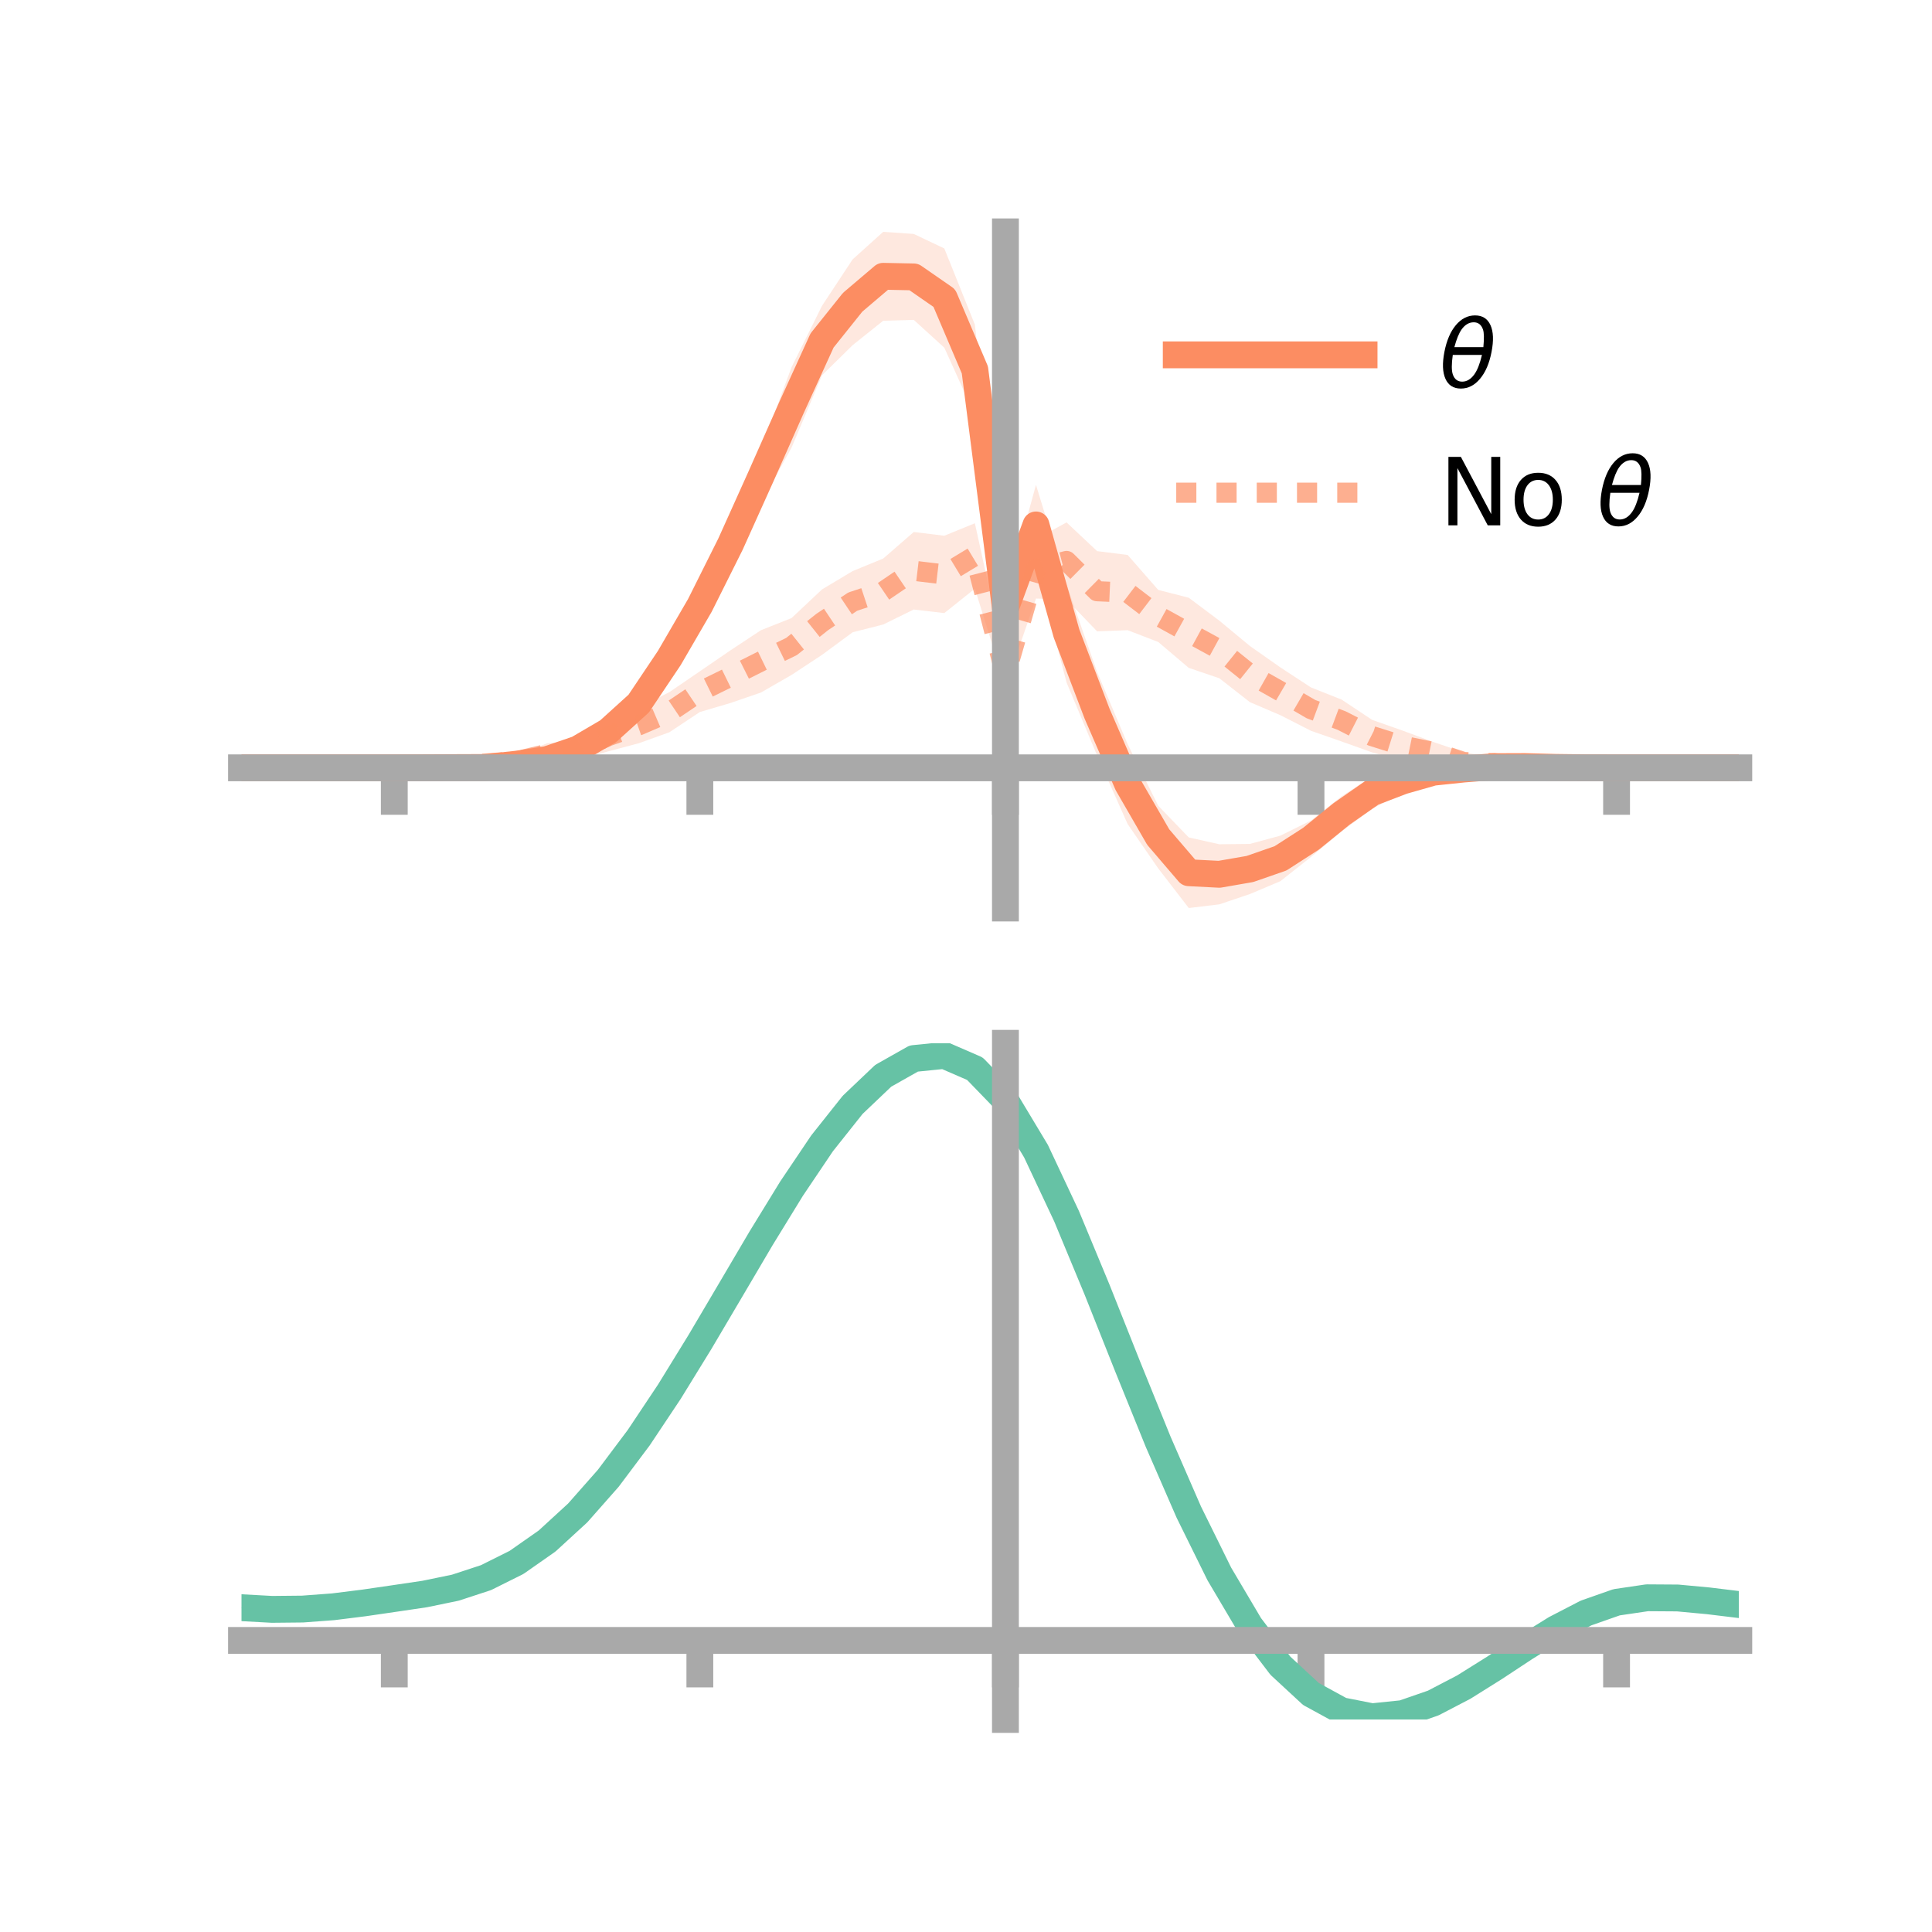 <?xml version="1.0" encoding="utf-8" standalone="no"?>
<!DOCTYPE svg PUBLIC "-//W3C//DTD SVG 1.1//EN"
  "http://www.w3.org/Graphics/SVG/1.1/DTD/svg11.dtd">
<!-- Created with matplotlib (https://matplotlib.org/) -->
<svg height="144pt" version="1.1" viewBox="0 0 144 144" width="144pt" xmlns="http://www.w3.org/2000/svg" xmlns:xlink="http://www.w3.org/1999/xlink">
 <defs>
  <style type="text/css">*{stroke-linecap:butt;stroke-linejoin:round;}</style>
 </defs>
 <g id="figure_1">
  <g id="patch_1">
   <path d="M 0 144 
L 144 144 
L 144 0 
L 0 0 
z
" style="fill:none;"/>
  </g>
  <g id="axes_1">
   <g id="patch_2">
    <path d="M 18 67.68 
L 129.6 67.68 
L 129.6 17.28 
L 18 17.28 
z
" style="fill:none;"/>
   </g>
   <g id="PolyCollection_1">
    <path clip-path="url(#p48f2427832)" d="M 18 57.228 
L 18 57.228 
L 20.278 57.228 
L 22.555 57.228 
L 24.833 57.228 
L 27.11 57.228 
L 29.388 57.228 
L 31.665 57.175 
L 33.943 57.055 
L 36.22 56.968 
L 38.498 56.47 
L 40.776 55.982 
L 43.053 55.126 
L 45.331 53.529 
L 47.608 51.169 
L 49.886 47.594 
L 52.163 43.464 
L 54.441 38.598 
L 56.718 33.522 
L 58.996 27.373 
L 61.273 22.785 
L 63.551 19.332 
L 65.829 17.28 
L 68.106 17.437 
L 70.384 18.519 
L 72.661 24.194 
L 74.939 44.43 
L 77.216 36.14 
L 79.494 43.579 
L 81.771 50.086 
L 84.049 55.467 
L 86.327 60.054 
L 88.604 62.418 
L 90.882 62.926 
L 93.159 62.902 
L 95.437 62.282 
L 97.714 61.156 
L 99.992 59.352 
L 102.269 57.876 
L 104.547 57.296 
L 106.824 56.915 
L 109.102 56.742 
L 111.38 56.702 
L 113.657 56.889 
L 115.935 57.034 
L 118.212 57.173 
L 120.49 57.228 
L 122.767 57.228 
L 125.045 57.228 
L 127.322 57.228 
L 129.6 57.228 
L 129.6 57.228 
L 129.6 57.228 
L 127.322 57.228 
L 125.045 57.228 
L 122.767 57.228 
L 120.49 57.228 
L 118.212 57.276 
L 115.935 57.36 
L 113.657 57.378 
L 111.38 57.583 
L 109.102 57.897 
L 106.824 58.202 
L 104.547 59.118 
L 102.269 60.279 
L 99.992 61.978 
L 97.714 63.871 
L 95.437 65.675 
L 93.159 66.638 
L 90.882 67.405 
L 88.604 67.68 
L 86.327 64.726 
L 84.049 61.422 
L 81.771 56.307 
L 79.494 50.867 
L 77.216 42.112 
L 74.939 46.242 
L 72.661 30.946 
L 70.384 25.915 
L 68.106 23.841 
L 65.829 23.906 
L 63.551 25.726 
L 61.273 27.965 
L 58.996 33.367 
L 56.718 37.499 
L 54.441 42.535 
L 52.163 46.784 
L 49.886 50.492 
L 47.608 53.707 
L 45.331 55.473 
L 43.053 56.545 
L 40.776 57.243 
L 38.498 57.446 
L 36.22 57.44 
L 33.943 57.37 
L 31.665 57.271 
L 29.388 57.228 
L 27.11 57.228 
L 24.833 57.228 
L 22.555 57.228 
L 20.278 57.228 
L 18 57.228 
z
" style="fill:#fc8d62;fill-opacity:0.2;"/>
   </g>
   <g id="PolyCollection_2">
    <path clip-path="url(#p48f2427832)" d="M 18 57.228 
L 18 57.228 
L 20.278 57.228 
L 22.555 57.228 
L 24.833 57.228 
L 27.11 57.228 
L 29.388 57.228 
L 31.665 57.149 
L 33.943 56.915 
L 36.22 56.555 
L 38.498 56.322 
L 40.776 55.399 
L 43.053 55.194 
L 45.331 53.729 
L 47.608 52.731 
L 49.886 51.591 
L 52.163 50.036 
L 54.441 48.475 
L 56.718 46.971 
L 58.996 46.068 
L 61.273 43.928 
L 63.551 42.565 
L 65.829 41.63 
L 68.106 39.653 
L 70.384 39.93 
L 72.661 39 
L 74.939 49.369 
L 77.216 40.189 
L 79.494 38.936 
L 81.771 41.077 
L 84.049 41.363 
L 86.327 43.968 
L 88.604 44.552 
L 90.882 46.261 
L 93.159 48.147 
L 95.437 49.748 
L 97.714 51.239 
L 99.992 52.142 
L 102.269 53.653 
L 104.547 54.457 
L 106.824 55.299 
L 109.102 56.08 
L 111.38 56.441 
L 113.657 56.844 
L 115.935 57.08 
L 118.212 57.185 
L 120.49 57.228 
L 122.767 57.228 
L 125.045 57.228 
L 127.322 57.228 
L 129.6 57.228 
L 129.6 57.228 
L 129.6 57.228 
L 127.322 57.228 
L 125.045 57.228 
L 122.767 57.228 
L 120.49 57.228 
L 118.212 57.288 
L 115.935 57.411 
L 113.657 57.47 
L 111.38 57.33 
L 109.102 57.517 
L 106.824 56.793 
L 104.547 56.71 
L 102.269 56.079 
L 99.992 55.265 
L 97.714 54.47 
L 95.437 53.308 
L 93.159 52.334 
L 90.882 50.553 
L 88.604 49.78 
L 86.327 47.849 
L 84.049 46.971 
L 81.771 47.057 
L 79.494 44.686 
L 77.216 44.613 
L 74.939 51.181 
L 72.661 43.876 
L 70.384 45.696 
L 68.106 45.43 
L 65.829 46.547 
L 63.551 47.126 
L 61.273 48.807 
L 58.996 50.306 
L 56.718 51.616 
L 54.441 52.398 
L 52.163 53.07 
L 49.886 54.581 
L 47.608 55.399 
L 45.331 56.002 
L 43.053 56.639 
L 40.776 56.987 
L 38.498 57.154 
L 36.22 57.258 
L 33.943 57.308 
L 31.665 57.269 
L 29.388 57.228 
L 27.11 57.228 
L 24.833 57.228 
L 22.555 57.228 
L 20.278 57.228 
L 18 57.228 
z
" style="fill:#fc8d62;fill-opacity:0.2;"/>
   </g>
   <g id="matplotlib.axis_1">
    <g id="xtick_1">
     <g id="line2d_1">
      <defs>
       <path d="M 0 0 
L 0 3.5 
" id="mc215afc841" style="stroke:#a9a9a9;stroke-width:2;"/>
      </defs>
      <g>
       <use style="fill:#a9a9a9;stroke:#a9a9a9;stroke-width:2;" x="29.388" xlink:href="#mc215afc841" y="57.228"/>
      </g>
     </g>
    </g>
    <g id="xtick_2">
     <g id="line2d_2">
      <g>
       <use style="fill:#a9a9a9;stroke:#a9a9a9;stroke-width:2;" x="52.163" xlink:href="#mc215afc841" y="57.228"/>
      </g>
     </g>
    </g>
    <g id="xtick_3">
     <g id="line2d_3">
      <g>
       <use style="fill:#a9a9a9;stroke:#a9a9a9;stroke-width:2;" x="74.939" xlink:href="#mc215afc841" y="57.228"/>
      </g>
     </g>
    </g>
    <g id="xtick_4">
     <g id="line2d_4">
      <g>
       <use style="fill:#a9a9a9;stroke:#a9a9a9;stroke-width:2;" x="97.714" xlink:href="#mc215afc841" y="57.228"/>
      </g>
     </g>
    </g>
    <g id="xtick_5">
     <g id="line2d_5">
      <g>
       <use style="fill:#a9a9a9;stroke:#a9a9a9;stroke-width:2;" x="120.49" xlink:href="#mc215afc841" y="57.228"/>
      </g>
     </g>
    </g>
   </g>
   <g id="matplotlib.axis_2"/>
   <g id="line2d_6">
    <path clip-path="url(#p48f2427832)" d="M 18 57.228 
L 20.278 57.228 
L 22.555 57.228 
L 24.833 57.228 
L 27.11 57.228 
L 29.388 57.228 
L 31.665 57.223 
L 33.943 57.212 
L 36.22 57.204 
L 38.498 56.958 
L 40.776 56.613 
L 43.053 55.835 
L 45.331 54.501 
L 47.608 52.438 
L 49.886 49.043 
L 52.163 45.124 
L 54.441 40.567 
L 56.718 35.511 
L 58.996 30.37 
L 61.273 25.375 
L 63.551 22.529 
L 65.829 20.593 
L 68.106 20.639 
L 70.384 22.217 
L 72.661 27.57 
L 74.939 45.336 
L 77.216 39.126 
L 79.494 47.223 
L 81.771 53.196 
L 84.049 58.445 
L 86.327 62.39 
L 88.604 65.049 
L 90.882 65.165 
L 93.159 64.77 
L 95.437 63.979 
L 97.714 62.514 
L 99.992 60.665 
L 102.269 59.077 
L 104.547 58.207 
L 106.824 57.558 
L 109.102 57.319 
L 111.38 57.142 
L 113.657 57.134 
L 115.935 57.197 
L 118.212 57.225 
L 120.49 57.228 
L 122.767 57.228 
L 125.045 57.228 
L 127.322 57.228 
L 129.6 57.228 
" style="fill:none;stroke:#fc8d62;stroke-linecap:square;stroke-width:2;"/>
   </g>
   <g id="line2d_7">
    <path clip-path="url(#p48f2427832)" d="M 18 57.228 
L 20.278 57.228 
L 22.555 57.228 
L 24.833 57.228 
L 27.11 57.228 
L 29.388 57.228 
L 31.665 57.209 
L 33.943 57.111 
L 36.22 56.906 
L 38.498 56.738 
L 40.776 56.193 
L 43.053 55.916 
L 45.331 54.866 
L 47.608 54.065 
L 49.886 53.086 
L 52.163 51.553 
L 54.441 50.436 
L 56.718 49.294 
L 58.996 48.187 
L 61.273 46.368 
L 63.551 44.845 
L 65.829 44.089 
L 68.106 42.541 
L 70.384 42.813 
L 72.661 41.438 
L 74.939 50.275 
L 77.216 42.401 
L 79.494 41.811 
L 81.771 44.067 
L 84.049 44.167 
L 86.327 45.909 
L 88.604 47.166 
L 90.882 48.407 
L 93.159 50.24 
L 95.437 51.528 
L 97.714 52.855 
L 99.992 53.704 
L 102.269 54.866 
L 104.547 55.583 
L 106.824 56.046 
L 109.102 56.798 
L 111.38 56.885 
L 113.657 57.157 
L 115.935 57.246 
L 118.212 57.236 
L 120.49 57.228 
L 122.767 57.228 
L 125.045 57.228 
L 127.322 57.228 
L 129.6 57.228 
" style="fill:none;stroke:#fc8d62;stroke-dasharray:1.5,1.5;stroke-dashoffset:0;stroke-opacity:0.7;stroke-width:1.5;"/>
   </g>
   <g id="patch_3">
    <path d="M 74.939 67.68 
L 74.939 17.28 
" style="fill:none;stroke:#a9a9a9;stroke-linecap:square;stroke-linejoin:miter;stroke-width:2;"/>
   </g>
   <g id="patch_4">
    <path d="M 129.6 67.68 
L 129.6 17.28 
" style="fill:none;"/>
   </g>
   <g id="patch_5">
    <path d="M 18 57.228 
L 129.6 57.228 
" style="fill:none;stroke:#a9a9a9;stroke-linecap:square;stroke-linejoin:miter;stroke-width:2;"/>
   </g>
   <g id="patch_6">
    <path d="M 18 17.28 
L 129.6 17.28 
" style="fill:none;"/>
   </g>
   <g id="legend_1">
    <g id="line2d_8">
     <path d="M 87.67 26.449 
L 101.67 26.449 
" style="fill:none;stroke:#fc8d62;stroke-linecap:square;stroke-width:2;"/>
    </g>
    <g id="line2d_9"/>
    <g id="text_1">
     <!-- $\theta$ -->
     <g transform="translate(107.27 28.899)scale(0.07 -0.07)">
      <defs>
       <path d="M 45.516 34.672 
L 14.453 34.672 
Q 12.359 20.062 14.5 13.875 
Q 17.188 6.25 24.469 6.25 
Q 31.781 6.25 37.359 13.922 
Q 42.234 20.656 45.516 34.672 
z
M 47.016 42.969 
Q 48.344 56.844 46.625 61.719 
Q 43.953 69.438 36.766 69.438 
Q 29.297 69.438 23.828 61.812 
Q 19.531 55.672 16.156 42.969 
z
M 38.188 76.766 
Q 49.906 76.766 54.594 66.406 
Q 59.281 56.109 55.719 37.844 
Q 52.203 19.625 43.453 9.281 
Q 34.766 -1.125 23.047 -1.125 
Q 11.281 -1.125 6.641 9.281 
Q 2 19.625 5.516 37.844 
Q 9.078 56.109 17.719 66.406 
Q 26.422 76.766 38.188 76.766 
z
" id="DejaVuSans-Oblique-952"/>
      </defs>
      <use transform="translate(0 0.234)" xlink:href="#DejaVuSans-Oblique-952"/>
     </g>
    </g>
    <g id="line2d_10">
     <path d="M 87.67 36.724 
L 101.67 36.724 
" style="fill:none;stroke:#fc8d62;stroke-dasharray:1.5,1.5;stroke-dashoffset:0;stroke-opacity:0.7;stroke-width:1.5;"/>
    </g>
    <g id="line2d_11"/>
    <g id="text_2">
     <!-- No $\theta$ -->
     <g transform="translate(107.27 39.174)scale(0.07 -0.07)">
      <defs>
       <path d="M 9.812 72.906 
L 23.094 72.906 
L 55.422 11.922 
L 55.422 72.906 
L 64.984 72.906 
L 64.984 0 
L 51.703 0 
L 19.391 60.984 
L 19.391 0 
L 9.812 0 
z
" id="DejaVuSans-78"/>
       <path d="M 30.609 48.391 
Q 23.391 48.391 19.188 42.75 
Q 14.984 37.109 14.984 27.297 
Q 14.984 17.484 19.156 11.844 
Q 23.344 6.203 30.609 6.203 
Q 37.797 6.203 41.984 11.859 
Q 46.188 17.531 46.188 27.297 
Q 46.188 37.016 41.984 42.703 
Q 37.797 48.391 30.609 48.391 
z
M 30.609 56 
Q 42.328 56 49.016 48.375 
Q 55.719 40.766 55.719 27.297 
Q 55.719 13.875 49.016 6.219 
Q 42.328 -1.422 30.609 -1.422 
Q 18.844 -1.422 12.172 6.219 
Q 5.516 13.875 5.516 27.297 
Q 5.516 40.766 12.172 48.375 
Q 18.844 56 30.609 56 
z
" id="DejaVuSans-111"/>
       <path id="DejaVuSans-32"/>
      </defs>
      <use transform="translate(0 0.234)" xlink:href="#DejaVuSans-78"/>
      <use transform="translate(74.805 0.234)" xlink:href="#DejaVuSans-111"/>
      <use transform="translate(135.986 0.234)" xlink:href="#DejaVuSans-32"/>
      <use transform="translate(167.773 0.234)" xlink:href="#DejaVuSans-Oblique-952"/>
     </g>
    </g>
   </g>
  </g>
  <g id="axes_2">
   <g id="patch_7">
    <path d="M 18 128.16 
L 129.6 128.16 
L 129.6 77.76 
L 18 77.76 
z
" style="fill:none;"/>
   </g>
   <g id="PolyCollection_3">
    <path clip-path="url(#pfe743c9343)" d="M 18 119.873 
L 18 119.784 
L 20.278 119.916 
L 22.555 119.892 
L 24.833 119.712 
L 27.11 119.417 
L 29.388 119.073 
L 31.665 118.726 
L 33.943 118.247 
L 36.22 117.489 
L 38.498 116.339 
L 40.776 114.721 
L 43.053 112.594 
L 45.331 109.961 
L 47.608 106.86 
L 49.886 103.365 
L 52.163 99.579 
L 54.441 95.634 
L 56.718 91.68 
L 58.996 87.887 
L 61.273 84.436 
L 63.551 81.512 
L 65.829 79.304 
L 68.106 77.994 
L 70.384 77.76 
L 72.661 78.766 
L 74.939 81.156 
L 77.216 85.001 
L 79.494 89.919 
L 81.771 95.481 
L 84.049 101.29 
L 86.327 106.994 
L 88.604 112.302 
L 90.882 116.988 
L 93.159 120.893 
L 95.437 123.923 
L 97.714 126.049 
L 99.992 127.3 
L 102.269 127.755 
L 104.547 127.525 
L 106.824 126.749 
L 109.102 125.58 
L 111.38 124.176 
L 113.657 122.699 
L 115.935 121.302 
L 118.212 120.135 
L 120.49 119.339 
L 122.767 119.006 
L 125.045 119.026 
L 127.322 119.248 
L 129.6 119.536 
L 129.6 119.649 
L 129.6 119.649 
L 127.322 119.385 
L 125.045 119.182 
L 122.767 119.173 
L 120.49 119.51 
L 118.212 120.314 
L 115.935 121.505 
L 113.657 122.941 
L 111.38 124.466 
L 109.102 125.914 
L 106.824 127.119 
L 104.547 127.918 
L 102.269 128.16 
L 99.992 127.713 
L 97.714 126.477 
L 95.437 124.39 
L 93.159 121.435 
L 90.882 117.641 
L 88.604 113.096 
L 86.327 107.949 
L 84.049 102.415 
L 81.771 96.776 
L 79.494 91.372 
L 77.216 86.594 
L 74.939 82.859 
L 72.661 80.543 
L 70.384 79.571 
L 68.106 79.799 
L 65.829 81.063 
L 63.551 83.189 
L 61.273 85.998 
L 58.996 89.308 
L 56.718 92.94 
L 54.441 96.721 
L 52.163 100.492 
L 49.886 104.109 
L 47.608 107.45 
L 45.331 110.419 
L 43.053 112.947 
L 40.776 114.998 
L 38.498 116.568 
L 36.22 117.688 
L 33.943 118.425 
L 31.665 118.887 
L 29.388 119.215 
L 27.11 119.536 
L 24.833 119.807 
L 22.555 119.969 
L 20.278 119.99 
L 18 119.873 
z
" style="fill:#66c2a5;fill-opacity:0.2;"/>
   </g>
   <g id="matplotlib.axis_3">
    <g id="xtick_6">
     <g id="line2d_12">
      <g>
       <use style="fill:#a9a9a9;stroke:#a9a9a9;stroke-width:2;" x="29.388" xlink:href="#mc215afc841" y="122.266"/>
      </g>
     </g>
    </g>
    <g id="xtick_7">
     <g id="line2d_13">
      <g>
       <use style="fill:#a9a9a9;stroke:#a9a9a9;stroke-width:2;" x="52.163" xlink:href="#mc215afc841" y="122.266"/>
      </g>
     </g>
    </g>
    <g id="xtick_8">
     <g id="line2d_14">
      <g>
       <use style="fill:#a9a9a9;stroke:#a9a9a9;stroke-width:2;" x="74.939" xlink:href="#mc215afc841" y="122.266"/>
      </g>
     </g>
    </g>
    <g id="xtick_9">
     <g id="line2d_15">
      <g>
       <use style="fill:#a9a9a9;stroke:#a9a9a9;stroke-width:2;" x="97.714" xlink:href="#mc215afc841" y="122.266"/>
      </g>
     </g>
    </g>
    <g id="xtick_10">
     <g id="line2d_16">
      <g>
       <use style="fill:#a9a9a9;stroke:#a9a9a9;stroke-width:2;" x="120.49" xlink:href="#mc215afc841" y="122.266"/>
      </g>
     </g>
    </g>
   </g>
   <g id="matplotlib.axis_4"/>
   <g id="line2d_17">
    <path clip-path="url(#pfe743c9343)" d="M 18 119.829 
L 20.278 119.953 
L 22.555 119.93 
L 24.833 119.76 
L 27.11 119.476 
L 29.388 119.144 
L 31.665 118.807 
L 33.943 118.336 
L 36.22 117.589 
L 38.498 116.454 
L 40.776 114.859 
L 43.053 112.771 
L 45.331 110.19 
L 47.608 107.155 
L 49.886 103.737 
L 52.163 100.036 
L 54.441 96.177 
L 56.718 92.31 
L 58.996 88.598 
L 61.273 85.217 
L 63.551 82.351 
L 65.829 80.184 
L 68.106 78.897 
L 70.384 78.666 
L 72.661 79.654 
L 74.939 82.008 
L 77.216 85.798 
L 79.494 90.645 
L 81.771 96.129 
L 84.049 101.853 
L 86.327 107.471 
L 88.604 112.699 
L 90.882 117.315 
L 93.159 121.164 
L 95.437 124.157 
L 97.714 126.263 
L 99.992 127.507 
L 102.269 127.957 
L 104.547 127.722 
L 106.824 126.934 
L 109.102 125.747 
L 111.38 124.321 
L 113.657 122.82 
L 115.935 121.404 
L 118.212 120.225 
L 120.49 119.425 
L 122.767 119.089 
L 125.045 119.104 
L 127.322 119.316 
L 129.6 119.593 
" style="fill:none;stroke:#66c2a5;stroke-linecap:square;stroke-width:2;"/>
   </g>
   <g id="patch_8">
    <path d="M 74.939 128.16 
L 74.939 77.76 
" style="fill:none;stroke:#a9a9a9;stroke-linecap:square;stroke-linejoin:miter;stroke-width:2;"/>
   </g>
   <g id="patch_9">
    <path d="M 129.6 128.16 
L 129.6 77.76 
" style="fill:none;"/>
   </g>
   <g id="patch_10">
    <path d="M 18 122.266 
L 129.6 122.266 
" style="fill:none;stroke:#a9a9a9;stroke-linecap:square;stroke-linejoin:miter;stroke-width:2;"/>
   </g>
   <g id="patch_11">
    <path d="M 18 77.76 
L 129.6 77.76 
" style="fill:none;"/>
   </g>
  </g>
 </g>
 <defs>
  <clipPath id="p48f2427832">
   <rect height="50.4" width="111.6" x="18" y="17.28"/>
  </clipPath>
  <clipPath id="pfe743c9343">
   <rect height="50.4" width="111.6" x="18" y="77.76"/>
  </clipPath>
 </defs>
</svg>
